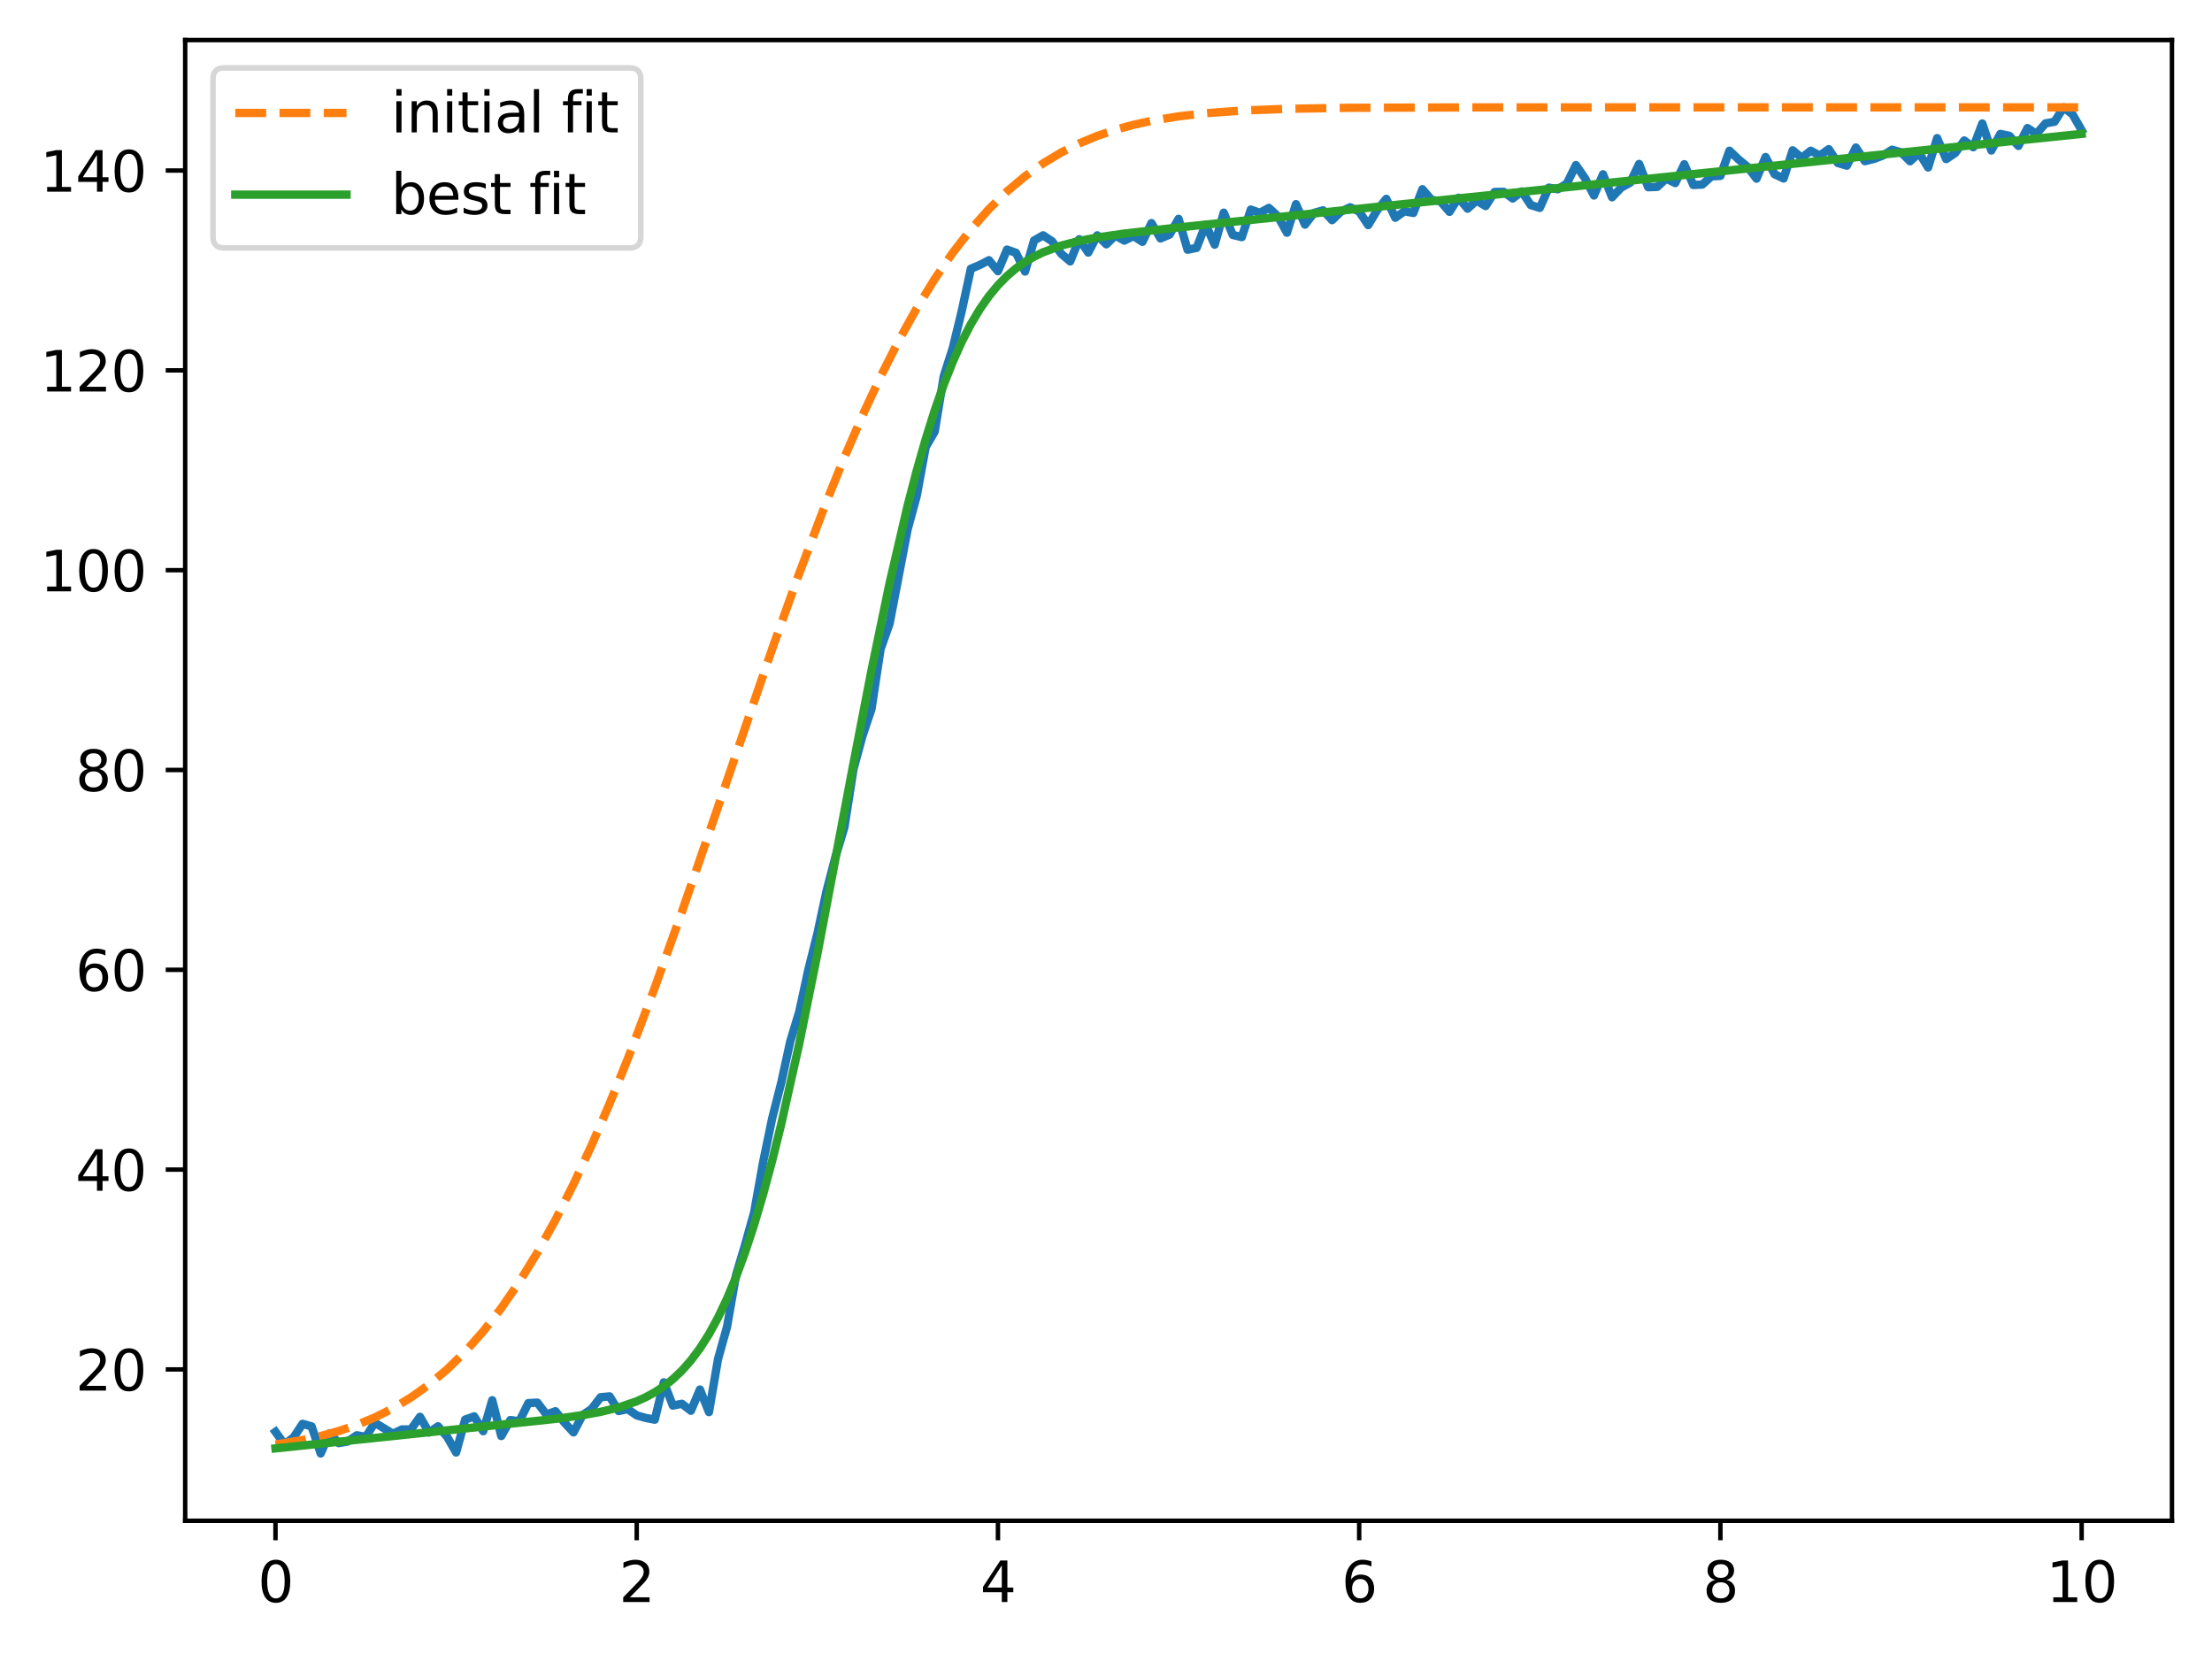 <?xml version="1.0" encoding="utf-8" standalone="no"?>
<!DOCTYPE svg PUBLIC "-//W3C//DTD SVG 1.1//EN"
  "http://www.w3.org/Graphics/SVG/1.1/DTD/svg11.dtd">
<svg xmlns:xlink="http://www.w3.org/1999/xlink" width="397.608pt" height="297.19pt" viewBox="0 0 397.608 297.19" xmlns="http://www.w3.org/2000/svg" version="1.1">
 <defs>
  <style type="text/css">*{stroke-linejoin: round; stroke-linecap: butt}</style>
 </defs>
 <g id="figure_1">
  <g id="patch_1">
   <path d="M 0 297.19 
L 397.608 297.19 
L 397.608 0 
L 0 0 
z
" style="fill: #ffffff"/>
  </g>
  <g id="axes_1">
   <g id="patch_2">
    <path d="M 33.288 273.312 
L 390.408 273.312 
L 390.408 7.2 
L 33.288 7.2 
z
" style="fill: #ffffff"/>
   </g>
   <g id="matplotlib.axis_1">
    <g id="xtick_1">
     <g id="line2d_1">
      <defs>
       <path id="m0b337cc30e" d="M 0 0 
L 0 3.5 
" style="stroke: #000000; stroke-width: 0.8"/>
      </defs>
      <g>
       <use xlink:href="#m0b337cc30e" x="49.52" y="273.312" style="stroke: #000000; stroke-width: 0.8"/>
      </g>
     </g>
     <g id="text_1">
      <!-- 0 -->
      <g transform="translate(46.339 287.91) scale(0.1 -0.1)">
       <defs>
        <path id="DejaVuSans-30" d="M 2034 4250 
Q 1547 4250 1301 3770 
Q 1056 3291 1056 2328 
Q 1056 1369 1301 889 
Q 1547 409 2034 409 
Q 2525 409 2770 889 
Q 3016 1369 3016 2328 
Q 3016 3291 2770 3770 
Q 2525 4250 2034 4250 
z
M 2034 4750 
Q 2819 4750 3233 4129 
Q 3647 3509 3647 2328 
Q 3647 1150 3233 529 
Q 2819 -91 2034 -91 
Q 1250 -91 836 529 
Q 422 1150 422 2328 
Q 422 3509 836 4129 
Q 1250 4750 2034 4750 
z
" transform="scale(0.016)"/>
       </defs>
       <use xlink:href="#DejaVuSans-30"/>
      </g>
     </g>
    </g>
    <g id="xtick_2">
     <g id="line2d_2">
      <g>
       <use xlink:href="#m0b337cc30e" x="114.451" y="273.312" style="stroke: #000000; stroke-width: 0.8"/>
      </g>
     </g>
     <g id="text_2">
      <!-- 2 -->
      <g transform="translate(111.27 287.91) scale(0.1 -0.1)">
       <defs>
        <path id="DejaVuSans-32" d="M 1228 531 
L 3431 531 
L 3431 0 
L 469 0 
L 469 531 
Q 828 903 1448 1529 
Q 2069 2156 2228 2338 
Q 2531 2678 2651 2914 
Q 2772 3150 2772 3378 
Q 2772 3750 2511 3984 
Q 2250 4219 1831 4219 
Q 1534 4219 1204 4116 
Q 875 4013 500 3803 
L 500 4441 
Q 881 4594 1212 4672 
Q 1544 4750 1819 4750 
Q 2544 4750 2975 4387 
Q 3406 4025 3406 3419 
Q 3406 3131 3298 2873 
Q 3191 2616 2906 2266 
Q 2828 2175 2409 1742 
Q 1991 1309 1228 531 
z
" transform="scale(0.016)"/>
       </defs>
       <use xlink:href="#DejaVuSans-32"/>
      </g>
     </g>
    </g>
    <g id="xtick_3">
     <g id="line2d_3">
      <g>
       <use xlink:href="#m0b337cc30e" x="179.382" y="273.312" style="stroke: #000000; stroke-width: 0.8"/>
      </g>
     </g>
     <g id="text_3">
      <!-- 4 -->
      <g transform="translate(176.201 287.91) scale(0.1 -0.1)">
       <defs>
        <path id="DejaVuSans-34" d="M 2419 4116 
L 825 1625 
L 2419 1625 
L 2419 4116 
z
M 2253 4666 
L 3047 4666 
L 3047 1625 
L 3713 1625 
L 3713 1100 
L 3047 1100 
L 3047 0 
L 2419 0 
L 2419 1100 
L 313 1100 
L 313 1709 
L 2253 4666 
z
" transform="scale(0.016)"/>
       </defs>
       <use xlink:href="#DejaVuSans-34"/>
      </g>
     </g>
    </g>
    <g id="xtick_4">
     <g id="line2d_4">
      <g>
       <use xlink:href="#m0b337cc30e" x="244.313" y="273.312" style="stroke: #000000; stroke-width: 0.8"/>
      </g>
     </g>
     <g id="text_4">
      <!-- 6 -->
      <g transform="translate(241.132 287.91) scale(0.1 -0.1)">
       <defs>
        <path id="DejaVuSans-36" d="M 2113 2584 
Q 1688 2584 1439 2293 
Q 1191 2003 1191 1497 
Q 1191 994 1439 701 
Q 1688 409 2113 409 
Q 2538 409 2786 701 
Q 3034 994 3034 1497 
Q 3034 2003 2786 2293 
Q 2538 2584 2113 2584 
z
M 3366 4563 
L 3366 3988 
Q 3128 4100 2886 4159 
Q 2644 4219 2406 4219 
Q 1781 4219 1451 3797 
Q 1122 3375 1075 2522 
Q 1259 2794 1537 2939 
Q 1816 3084 2150 3084 
Q 2853 3084 3261 2657 
Q 3669 2231 3669 1497 
Q 3669 778 3244 343 
Q 2819 -91 2113 -91 
Q 1303 -91 875 529 
Q 447 1150 447 2328 
Q 447 3434 972 4092 
Q 1497 4750 2381 4750 
Q 2619 4750 2861 4703 
Q 3103 4656 3366 4563 
z
" transform="scale(0.016)"/>
       </defs>
       <use xlink:href="#DejaVuSans-36"/>
      </g>
     </g>
    </g>
    <g id="xtick_5">
     <g id="line2d_5">
      <g>
       <use xlink:href="#m0b337cc30e" x="309.244" y="273.312" style="stroke: #000000; stroke-width: 0.8"/>
      </g>
     </g>
     <g id="text_5">
      <!-- 8 -->
      <g transform="translate(306.063 287.91) scale(0.1 -0.1)">
       <defs>
        <path id="DejaVuSans-38" d="M 2034 2216 
Q 1584 2216 1326 1975 
Q 1069 1734 1069 1313 
Q 1069 891 1326 650 
Q 1584 409 2034 409 
Q 2484 409 2743 651 
Q 3003 894 3003 1313 
Q 3003 1734 2745 1975 
Q 2488 2216 2034 2216 
z
M 1403 2484 
Q 997 2584 770 2862 
Q 544 3141 544 3541 
Q 544 4100 942 4425 
Q 1341 4750 2034 4750 
Q 2731 4750 3128 4425 
Q 3525 4100 3525 3541 
Q 3525 3141 3298 2862 
Q 3072 2584 2669 2484 
Q 3125 2378 3379 2068 
Q 3634 1759 3634 1313 
Q 3634 634 3220 271 
Q 2806 -91 2034 -91 
Q 1263 -91 848 271 
Q 434 634 434 1313 
Q 434 1759 690 2068 
Q 947 2378 1403 2484 
z
M 1172 3481 
Q 1172 3119 1398 2916 
Q 1625 2713 2034 2713 
Q 2441 2713 2670 2916 
Q 2900 3119 2900 3481 
Q 2900 3844 2670 4047 
Q 2441 4250 2034 4250 
Q 1625 4250 1398 4047 
Q 1172 3844 1172 3481 
z
" transform="scale(0.016)"/>
       </defs>
       <use xlink:href="#DejaVuSans-38"/>
      </g>
     </g>
    </g>
    <g id="xtick_6">
     <g id="line2d_6">
      <g>
       <use xlink:href="#m0b337cc30e" x="374.175" y="273.312" style="stroke: #000000; stroke-width: 0.8"/>
      </g>
     </g>
     <g id="text_6">
      <!-- 10 -->
      <g transform="translate(367.812 287.91) scale(0.1 -0.1)">
       <defs>
        <path id="DejaVuSans-31" d="M 794 531 
L 1825 531 
L 1825 4091 
L 703 3866 
L 703 4441 
L 1819 4666 
L 2450 4666 
L 2450 531 
L 3481 531 
L 3481 0 
L 794 0 
L 794 531 
z
" transform="scale(0.016)"/>
       </defs>
       <use xlink:href="#DejaVuSans-31"/>
       <use xlink:href="#DejaVuSans-30" x="63.623"/>
      </g>
     </g>
    </g>
   </g>
   <g id="matplotlib.axis_2">
    <g id="ytick_1">
     <g id="line2d_7">
      <defs>
       <path id="m372b5e4dc9" d="M 0 0 
L -3.5 0 
" style="stroke: #000000; stroke-width: 0.8"/>
      </defs>
      <g>
       <use xlink:href="#m372b5e4dc9" x="33.288" y="246.108" style="stroke: #000000; stroke-width: 0.8"/>
      </g>
     </g>
     <g id="text_7">
      <!-- 20 -->
      <g transform="translate(13.562 249.908) scale(0.1 -0.1)">
       <use xlink:href="#DejaVuSans-32"/>
       <use xlink:href="#DejaVuSans-30" x="63.623"/>
      </g>
     </g>
    </g>
    <g id="ytick_2">
     <g id="line2d_8">
      <g>
       <use xlink:href="#m372b5e4dc9" x="33.288" y="210.199" style="stroke: #000000; stroke-width: 0.8"/>
      </g>
     </g>
     <g id="text_8">
      <!-- 40 -->
      <g transform="translate(13.562 213.998) scale(0.1 -0.1)">
       <use xlink:href="#DejaVuSans-34"/>
       <use xlink:href="#DejaVuSans-30" x="63.623"/>
      </g>
     </g>
    </g>
    <g id="ytick_3">
     <g id="line2d_9">
      <g>
       <use xlink:href="#m372b5e4dc9" x="33.288" y="174.289" style="stroke: #000000; stroke-width: 0.8"/>
      </g>
     </g>
     <g id="text_9">
      <!-- 60 -->
      <g transform="translate(13.562 178.088) scale(0.1 -0.1)">
       <use xlink:href="#DejaVuSans-36"/>
       <use xlink:href="#DejaVuSans-30" x="63.623"/>
      </g>
     </g>
    </g>
    <g id="ytick_4">
     <g id="line2d_10">
      <g>
       <use xlink:href="#m372b5e4dc9" x="33.288" y="138.379" style="stroke: #000000; stroke-width: 0.8"/>
      </g>
     </g>
     <g id="text_10">
      <!-- 80 -->
      <g transform="translate(13.562 142.178) scale(0.1 -0.1)">
       <use xlink:href="#DejaVuSans-38"/>
       <use xlink:href="#DejaVuSans-30" x="63.623"/>
      </g>
     </g>
    </g>
    <g id="ytick_5">
     <g id="line2d_11">
      <g>
       <use xlink:href="#m372b5e4dc9" x="33.288" y="102.469" style="stroke: #000000; stroke-width: 0.8"/>
      </g>
     </g>
     <g id="text_11">
      <!-- 100 -->
      <g transform="translate(7.2 106.268) scale(0.1 -0.1)">
       <use xlink:href="#DejaVuSans-31"/>
       <use xlink:href="#DejaVuSans-30" x="63.623"/>
       <use xlink:href="#DejaVuSans-30" x="127.246"/>
      </g>
     </g>
    </g>
    <g id="ytick_6">
     <g id="line2d_12">
      <g>
       <use xlink:href="#m372b5e4dc9" x="33.288" y="66.56" style="stroke: #000000; stroke-width: 0.8"/>
      </g>
     </g>
     <g id="text_12">
      <!-- 120 -->
      <g transform="translate(7.2 70.359) scale(0.1 -0.1)">
       <use xlink:href="#DejaVuSans-31"/>
       <use xlink:href="#DejaVuSans-32" x="63.623"/>
       <use xlink:href="#DejaVuSans-30" x="127.246"/>
      </g>
     </g>
    </g>
    <g id="ytick_7">
     <g id="line2d_13">
      <g>
       <use xlink:href="#m372b5e4dc9" x="33.288" y="30.65" style="stroke: #000000; stroke-width: 0.8"/>
      </g>
     </g>
     <g id="text_13">
      <!-- 140 -->
      <g transform="translate(7.2 34.449) scale(0.1 -0.1)">
       <use xlink:href="#DejaVuSans-31"/>
       <use xlink:href="#DejaVuSans-34" x="63.623"/>
       <use xlink:href="#DejaVuSans-30" x="127.246"/>
      </g>
     </g>
    </g>
   </g>
   <g id="line2d_14">
    <path d="M 49.52 257.331 
L 51.144 259.56 
L 52.767 258.331 
L 54.39 255.884 
L 56.013 256.349 
L 57.637 261.216 
L 59.26 257.585 
L 60.883 259.347 
L 62.506 259.062 
L 64.13 257.947 
L 65.753 258.223 
L 67.376 255.69 
L 70.623 257.665 
L 72.246 256.892 
L 73.869 256.889 
L 75.493 254.623 
L 77.116 257.449 
L 78.739 256.327 
L 80.362 258.206 
L 81.986 261.032 
L 83.609 255.123 
L 85.232 254.548 
L 86.856 257.21 
L 88.479 251.647 
L 90.102 258.08 
L 91.725 255.209 
L 93.349 255.424 
L 94.972 252.162 
L 96.595 252.076 
L 98.218 254.217 
L 99.842 253.621 
L 101.465 255.676 
L 103.088 257.423 
L 104.712 254.316 
L 106.335 253.218 
L 107.958 251.107 
L 109.581 250.957 
L 111.205 253.589 
L 112.828 253.238 
L 114.451 254.367 
L 116.074 254.83 
L 117.698 255.14 
L 119.321 248.428 
L 120.944 252.611 
L 122.567 252.284 
L 124.191 253.535 
L 125.814 249.721 
L 127.437 253.78 
L 129.061 244.263 
L 130.684 238.456 
L 132.307 229.15 
L 133.93 223.727 
L 135.554 217.898 
L 137.177 208.823 
L 138.8 200.988 
L 140.423 194.61 
L 142.047 187.168 
L 143.67 181.814 
L 145.293 174.308 
L 146.917 167.837 
L 148.54 160.258 
L 150.163 154.044 
L 151.786 148.648 
L 153.41 138.235 
L 155.033 132.245 
L 156.656 127.41 
L 158.28 116.661 
L 159.903 112.078 
L 163.149 95.12 
L 164.773 89.167 
L 166.396 80.345 
L 168.019 77.551 
L 169.642 67.613 
L 171.266 62.527 
L 172.889 55.836 
L 174.512 48.294 
L 176.136 47.619 
L 177.759 46.765 
L 179.382 48.74 
L 181.005 44.862 
L 182.629 45.438 
L 184.252 48.803 
L 185.875 43.218 
L 187.498 42.293 
L 189.122 43.371 
L 190.745 45.591 
L 192.368 46.978 
L 193.992 42.994 
L 195.615 45.39 
L 197.238 42.296 
L 198.861 43.903 
L 200.485 42.335 
L 202.108 43.241 
L 203.731 42.418 
L 205.354 43.458 
L 206.978 40.097 
L 208.601 42.852 
L 210.224 42.163 
L 211.847 39.326 
L 213.471 44.88 
L 215.094 44.543 
L 216.717 40.355 
L 218.341 43.971 
L 219.964 38.222 
L 221.587 42.22 
L 223.21 42.615 
L 224.834 37.661 
L 226.457 38.249 
L 228.08 37.361 
L 229.703 38.874 
L 231.327 41.822 
L 232.95 36.687 
L 234.573 40.367 
L 236.197 38.261 
L 237.82 37.804 
L 239.443 39.567 
L 241.066 37.999 
L 242.69 37.251 
L 244.313 38.023 
L 245.936 40.452 
L 247.56 37.764 
L 249.183 35.734 
L 250.806 39.133 
L 252.429 37.964 
L 254.053 38.273 
L 255.676 34.005 
L 257.299 35.902 
L 258.922 36.174 
L 260.546 38.072 
L 262.169 35.541 
L 263.792 37.503 
L 265.416 36.046 
L 267.039 37.036 
L 268.662 34.499 
L 270.285 34.478 
L 271.909 35.676 
L 273.532 34.401 
L 275.155 36.853 
L 276.778 37.363 
L 278.402 33.726 
L 280.025 34.012 
L 281.648 32.979 
L 283.272 29.667 
L 284.895 32.029 
L 286.518 35.137 
L 288.141 31.323 
L 289.765 35.456 
L 291.388 33.736 
L 293.011 32.836 
L 294.634 29.464 
L 296.258 33.642 
L 297.881 33.588 
L 299.504 32.093 
L 301.127 32.9 
L 302.751 29.513 
L 304.374 33.243 
L 305.997 33.164 
L 307.621 31.701 
L 309.244 31.608 
L 310.867 27.086 
L 312.49 28.632 
L 314.114 29.968 
L 315.737 32.107 
L 317.36 28.221 
L 318.983 31.307 
L 320.607 32.077 
L 322.23 27.012 
L 323.853 28.363 
L 325.477 27.089 
L 327.1 27.962 
L 328.723 26.804 
L 330.346 29.29 
L 331.97 29.773 
L 333.593 26.518 
L 335.216 28.963 
L 336.839 28.561 
L 338.463 27.945 
L 340.086 26.904 
L 341.709 27.366 
L 343.333 28.985 
L 344.956 27.483 
L 346.579 30.097 
L 348.202 24.825 
L 349.826 28.592 
L 351.449 27.506 
L 353.072 25.248 
L 354.695 26.458 
L 356.319 22.194 
L 357.942 27.045 
L 359.565 24.068 
L 361.189 24.414 
L 362.812 26.225 
L 364.435 23.014 
L 366.058 24.052 
L 367.682 22.172 
L 369.305 21.881 
L 370.928 19.296 
L 372.551 20.569 
L 374.175 23.407 
L 374.175 23.407 
" clip-path="url(#p67175c89cf)" style="fill: none; stroke: #1f77b4; stroke-width: 1.5; stroke-linecap: square"/>
   </g>
   <g id="line2d_15">
    <path d="M 49.52 259.604 
L 54.39 258.797 
L 57.637 258.081 
L 60.883 257.187 
L 64.13 256.085 
L 67.376 254.738 
L 70.623 253.107 
L 73.869 251.152 
L 77.116 248.832 
L 80.362 246.105 
L 83.609 242.931 
L 86.856 239.273 
L 90.102 235.098 
L 93.349 230.379 
L 96.595 225.098 
L 99.842 219.245 
L 103.088 212.821 
L 106.335 205.84 
L 109.581 198.326 
L 112.828 190.319 
L 117.698 177.497 
L 122.567 163.9 
L 129.061 145.031 
L 138.8 116.612 
L 143.67 103.015 
L 148.54 90.193 
L 151.786 82.186 
L 155.033 74.672 
L 158.28 67.691 
L 161.526 61.267 
L 164.773 55.414 
L 168.019 50.133 
L 171.266 45.414 
L 174.512 41.239 
L 177.759 37.581 
L 181.005 34.407 
L 184.252 31.68 
L 187.498 29.36 
L 190.745 27.405 
L 193.992 25.774 
L 197.238 24.427 
L 200.485 23.325 
L 203.731 22.431 
L 206.978 21.715 
L 211.847 20.908 
L 216.717 20.349 
L 223.21 19.874 
L 231.327 19.556 
L 242.69 19.373 
L 265.416 19.301 
L 374.175 19.296 
L 374.175 19.296 
" clip-path="url(#p67175c89cf)" style="fill: none; stroke-dasharray: 5.55,2.4; stroke-dashoffset: 0; stroke: #ff7f0e; stroke-width: 1.5"/>
   </g>
   <g id="line2d_16">
    <path d="M 49.52 260.299 
L 99.842 255.001 
L 104.712 254.323 
L 107.958 253.734 
L 111.205 252.946 
L 114.451 251.832 
L 116.074 251.1 
L 117.698 250.215 
L 119.321 249.148 
L 120.944 247.863 
L 122.567 246.324 
L 124.191 244.489 
L 125.814 242.318 
L 127.437 239.77 
L 129.061 236.805 
L 130.684 233.384 
L 132.307 229.476 
L 133.93 225.054 
L 135.554 220.101 
L 137.177 214.61 
L 138.8 208.584 
L 140.423 202.04 
L 143.67 187.534 
L 146.917 171.489 
L 153.41 137.226 
L 156.656 120.442 
L 159.903 104.807 
L 163.149 90.851 
L 164.773 84.616 
L 166.396 78.911 
L 168.019 73.744 
L 169.642 69.113 
L 171.266 65.003 
L 172.889 61.392 
L 174.512 58.25 
L 176.136 55.54 
L 177.759 53.224 
L 179.382 51.261 
L 181.005 49.609 
L 182.629 48.227 
L 184.252 47.077 
L 185.875 46.124 
L 187.498 45.335 
L 190.745 44.137 
L 193.992 43.295 
L 197.238 42.675 
L 202.108 41.972 
L 211.847 40.87 
L 270.285 34.812 
L 374.175 24.058 
L 374.175 24.058 
" clip-path="url(#p67175c89cf)" style="fill: none; stroke: #2ca02c; stroke-width: 1.5; stroke-linecap: square"/>
   </g>
   <g id="patch_3">
    <path d="M 33.288 273.312 
L 33.288 7.2 
" style="fill: none; stroke: #000000; stroke-width: 0.8; stroke-linejoin: miter; stroke-linecap: square"/>
   </g>
   <g id="patch_4">
    <path d="M 390.408 273.312 
L 390.408 7.2 
" style="fill: none; stroke: #000000; stroke-width: 0.8; stroke-linejoin: miter; stroke-linecap: square"/>
   </g>
   <g id="patch_5">
    <path d="M 33.288 273.312 
L 390.408 273.312 
" style="fill: none; stroke: #000000; stroke-width: 0.8; stroke-linejoin: miter; stroke-linecap: square"/>
   </g>
   <g id="patch_6">
    <path d="M 33.288 7.2 
L 390.408 7.2 
" style="fill: none; stroke: #000000; stroke-width: 0.8; stroke-linejoin: miter; stroke-linecap: square"/>
   </g>
   <g id="legend_1">
    <g id="patch_7">
     <path d="M 40.288 44.556 
L 113.183 44.556 
Q 115.183 44.556 115.183 42.556 
L 115.183 14.2 
Q 115.183 12.2 113.183 12.2 
L 40.288 12.2 
Q 38.288 12.2 38.288 14.2 
L 38.288 42.556 
Q 38.288 44.556 40.288 44.556 
z
" style="fill: #ffffff; opacity: 0.8; stroke: #cccccc; stroke-linejoin: miter"/>
    </g>
    <g id="line2d_17">
     <path d="M 42.288 20.298 
L 52.288 20.298 
L 62.288 20.298 
" style="fill: none; stroke-dasharray: 5.55,2.4; stroke-dashoffset: 0; stroke: #ff7f0e; stroke-width: 1.5"/>
    </g>
    <g id="text_14">
     <!-- initial fit -->
     <g transform="translate(70.287 23.798) scale(0.1 -0.1)">
      <defs>
       <path id="DejaVuSans-69" d="M 603 3500 
L 1178 3500 
L 1178 0 
L 603 0 
L 603 3500 
z
M 603 4863 
L 1178 4863 
L 1178 4134 
L 603 4134 
L 603 4863 
z
" transform="scale(0.016)"/>
       <path id="DejaVuSans-6e" d="M 3513 2113 
L 3513 0 
L 2938 0 
L 2938 2094 
Q 2938 2591 2744 2837 
Q 2550 3084 2163 3084 
Q 1697 3084 1428 2787 
Q 1159 2491 1159 1978 
L 1159 0 
L 581 0 
L 581 3500 
L 1159 3500 
L 1159 2956 
Q 1366 3272 1645 3428 
Q 1925 3584 2291 3584 
Q 2894 3584 3203 3211 
Q 3513 2838 3513 2113 
z
" transform="scale(0.016)"/>
       <path id="DejaVuSans-74" d="M 1172 4494 
L 1172 3500 
L 2356 3500 
L 2356 3053 
L 1172 3053 
L 1172 1153 
Q 1172 725 1289 603 
Q 1406 481 1766 481 
L 2356 481 
L 2356 0 
L 1766 0 
Q 1100 0 847 248 
Q 594 497 594 1153 
L 594 3053 
L 172 3053 
L 172 3500 
L 594 3500 
L 594 4494 
L 1172 4494 
z
" transform="scale(0.016)"/>
       <path id="DejaVuSans-61" d="M 2194 1759 
Q 1497 1759 1228 1600 
Q 959 1441 959 1056 
Q 959 750 1161 570 
Q 1363 391 1709 391 
Q 2188 391 2477 730 
Q 2766 1069 2766 1631 
L 2766 1759 
L 2194 1759 
z
M 3341 1997 
L 3341 0 
L 2766 0 
L 2766 531 
Q 2569 213 2275 61 
Q 1981 -91 1556 -91 
Q 1019 -91 701 211 
Q 384 513 384 1019 
Q 384 1609 779 1909 
Q 1175 2209 1959 2209 
L 2766 2209 
L 2766 2266 
Q 2766 2663 2505 2880 
Q 2244 3097 1772 3097 
Q 1472 3097 1187 3025 
Q 903 2953 641 2809 
L 641 3341 
Q 956 3463 1253 3523 
Q 1550 3584 1831 3584 
Q 2591 3584 2966 3190 
Q 3341 2797 3341 1997 
z
" transform="scale(0.016)"/>
       <path id="DejaVuSans-6c" d="M 603 4863 
L 1178 4863 
L 1178 0 
L 603 0 
L 603 4863 
z
" transform="scale(0.016)"/>
       <path id="DejaVuSans-20" transform="scale(0.016)"/>
       <path id="DejaVuSans-66" d="M 2375 4863 
L 2375 4384 
L 1825 4384 
Q 1516 4384 1395 4259 
Q 1275 4134 1275 3809 
L 1275 3500 
L 2222 3500 
L 2222 3053 
L 1275 3053 
L 1275 0 
L 697 0 
L 697 3053 
L 147 3053 
L 147 3500 
L 697 3500 
L 697 3744 
Q 697 4328 969 4595 
Q 1241 4863 1831 4863 
L 2375 4863 
z
" transform="scale(0.016)"/>
      </defs>
      <use xlink:href="#DejaVuSans-69"/>
      <use xlink:href="#DejaVuSans-6e" x="27.783"/>
      <use xlink:href="#DejaVuSans-69" x="91.162"/>
      <use xlink:href="#DejaVuSans-74" x="118.945"/>
      <use xlink:href="#DejaVuSans-69" x="158.154"/>
      <use xlink:href="#DejaVuSans-61" x="185.938"/>
      <use xlink:href="#DejaVuSans-6c" x="247.217"/>
      <use xlink:href="#DejaVuSans-20" x="275"/>
      <use xlink:href="#DejaVuSans-66" x="306.787"/>
      <use xlink:href="#DejaVuSans-69" x="341.992"/>
      <use xlink:href="#DejaVuSans-74" x="369.775"/>
     </g>
    </g>
    <g id="line2d_18">
     <path d="M 42.288 34.977 
L 52.288 34.977 
L 62.288 34.977 
" style="fill: none; stroke: #2ca02c; stroke-width: 1.5; stroke-linecap: square"/>
    </g>
    <g id="text_15">
     <!-- best fit -->
     <g transform="translate(70.287 38.477) scale(0.1 -0.1)">
      <defs>
       <path id="DejaVuSans-62" d="M 3116 1747 
Q 3116 2381 2855 2742 
Q 2594 3103 2138 3103 
Q 1681 3103 1420 2742 
Q 1159 2381 1159 1747 
Q 1159 1113 1420 752 
Q 1681 391 2138 391 
Q 2594 391 2855 752 
Q 3116 1113 3116 1747 
z
M 1159 2969 
Q 1341 3281 1617 3432 
Q 1894 3584 2278 3584 
Q 2916 3584 3314 3078 
Q 3713 2572 3713 1747 
Q 3713 922 3314 415 
Q 2916 -91 2278 -91 
Q 1894 -91 1617 61 
Q 1341 213 1159 525 
L 1159 0 
L 581 0 
L 581 4863 
L 1159 4863 
L 1159 2969 
z
" transform="scale(0.016)"/>
       <path id="DejaVuSans-65" d="M 3597 1894 
L 3597 1613 
L 953 1613 
Q 991 1019 1311 708 
Q 1631 397 2203 397 
Q 2534 397 2845 478 
Q 3156 559 3463 722 
L 3463 178 
Q 3153 47 2828 -22 
Q 2503 -91 2169 -91 
Q 1331 -91 842 396 
Q 353 884 353 1716 
Q 353 2575 817 3079 
Q 1281 3584 2069 3584 
Q 2775 3584 3186 3129 
Q 3597 2675 3597 1894 
z
M 3022 2063 
Q 3016 2534 2758 2815 
Q 2500 3097 2075 3097 
Q 1594 3097 1305 2825 
Q 1016 2553 972 2059 
L 3022 2063 
z
" transform="scale(0.016)"/>
       <path id="DejaVuSans-73" d="M 2834 3397 
L 2834 2853 
Q 2591 2978 2328 3040 
Q 2066 3103 1784 3103 
Q 1356 3103 1142 2972 
Q 928 2841 928 2578 
Q 928 2378 1081 2264 
Q 1234 2150 1697 2047 
L 1894 2003 
Q 2506 1872 2764 1633 
Q 3022 1394 3022 966 
Q 3022 478 2636 193 
Q 2250 -91 1575 -91 
Q 1294 -91 989 -36 
Q 684 19 347 128 
L 347 722 
Q 666 556 975 473 
Q 1284 391 1588 391 
Q 1994 391 2212 530 
Q 2431 669 2431 922 
Q 2431 1156 2273 1281 
Q 2116 1406 1581 1522 
L 1381 1569 
Q 847 1681 609 1914 
Q 372 2147 372 2553 
Q 372 3047 722 3315 
Q 1072 3584 1716 3584 
Q 2034 3584 2315 3537 
Q 2597 3491 2834 3397 
z
" transform="scale(0.016)"/>
      </defs>
      <use xlink:href="#DejaVuSans-62"/>
      <use xlink:href="#DejaVuSans-65" x="63.477"/>
      <use xlink:href="#DejaVuSans-73" x="125"/>
      <use xlink:href="#DejaVuSans-74" x="177.1"/>
      <use xlink:href="#DejaVuSans-20" x="216.309"/>
      <use xlink:href="#DejaVuSans-66" x="248.096"/>
      <use xlink:href="#DejaVuSans-69" x="283.301"/>
      <use xlink:href="#DejaVuSans-74" x="311.084"/>
     </g>
    </g>
   </g>
  </g>
 </g>
 <defs>
  <clipPath id="p67175c89cf">
   <rect x="33.288" y="7.2" width="357.12" height="266.112"/>
  </clipPath>
 </defs>
</svg>
